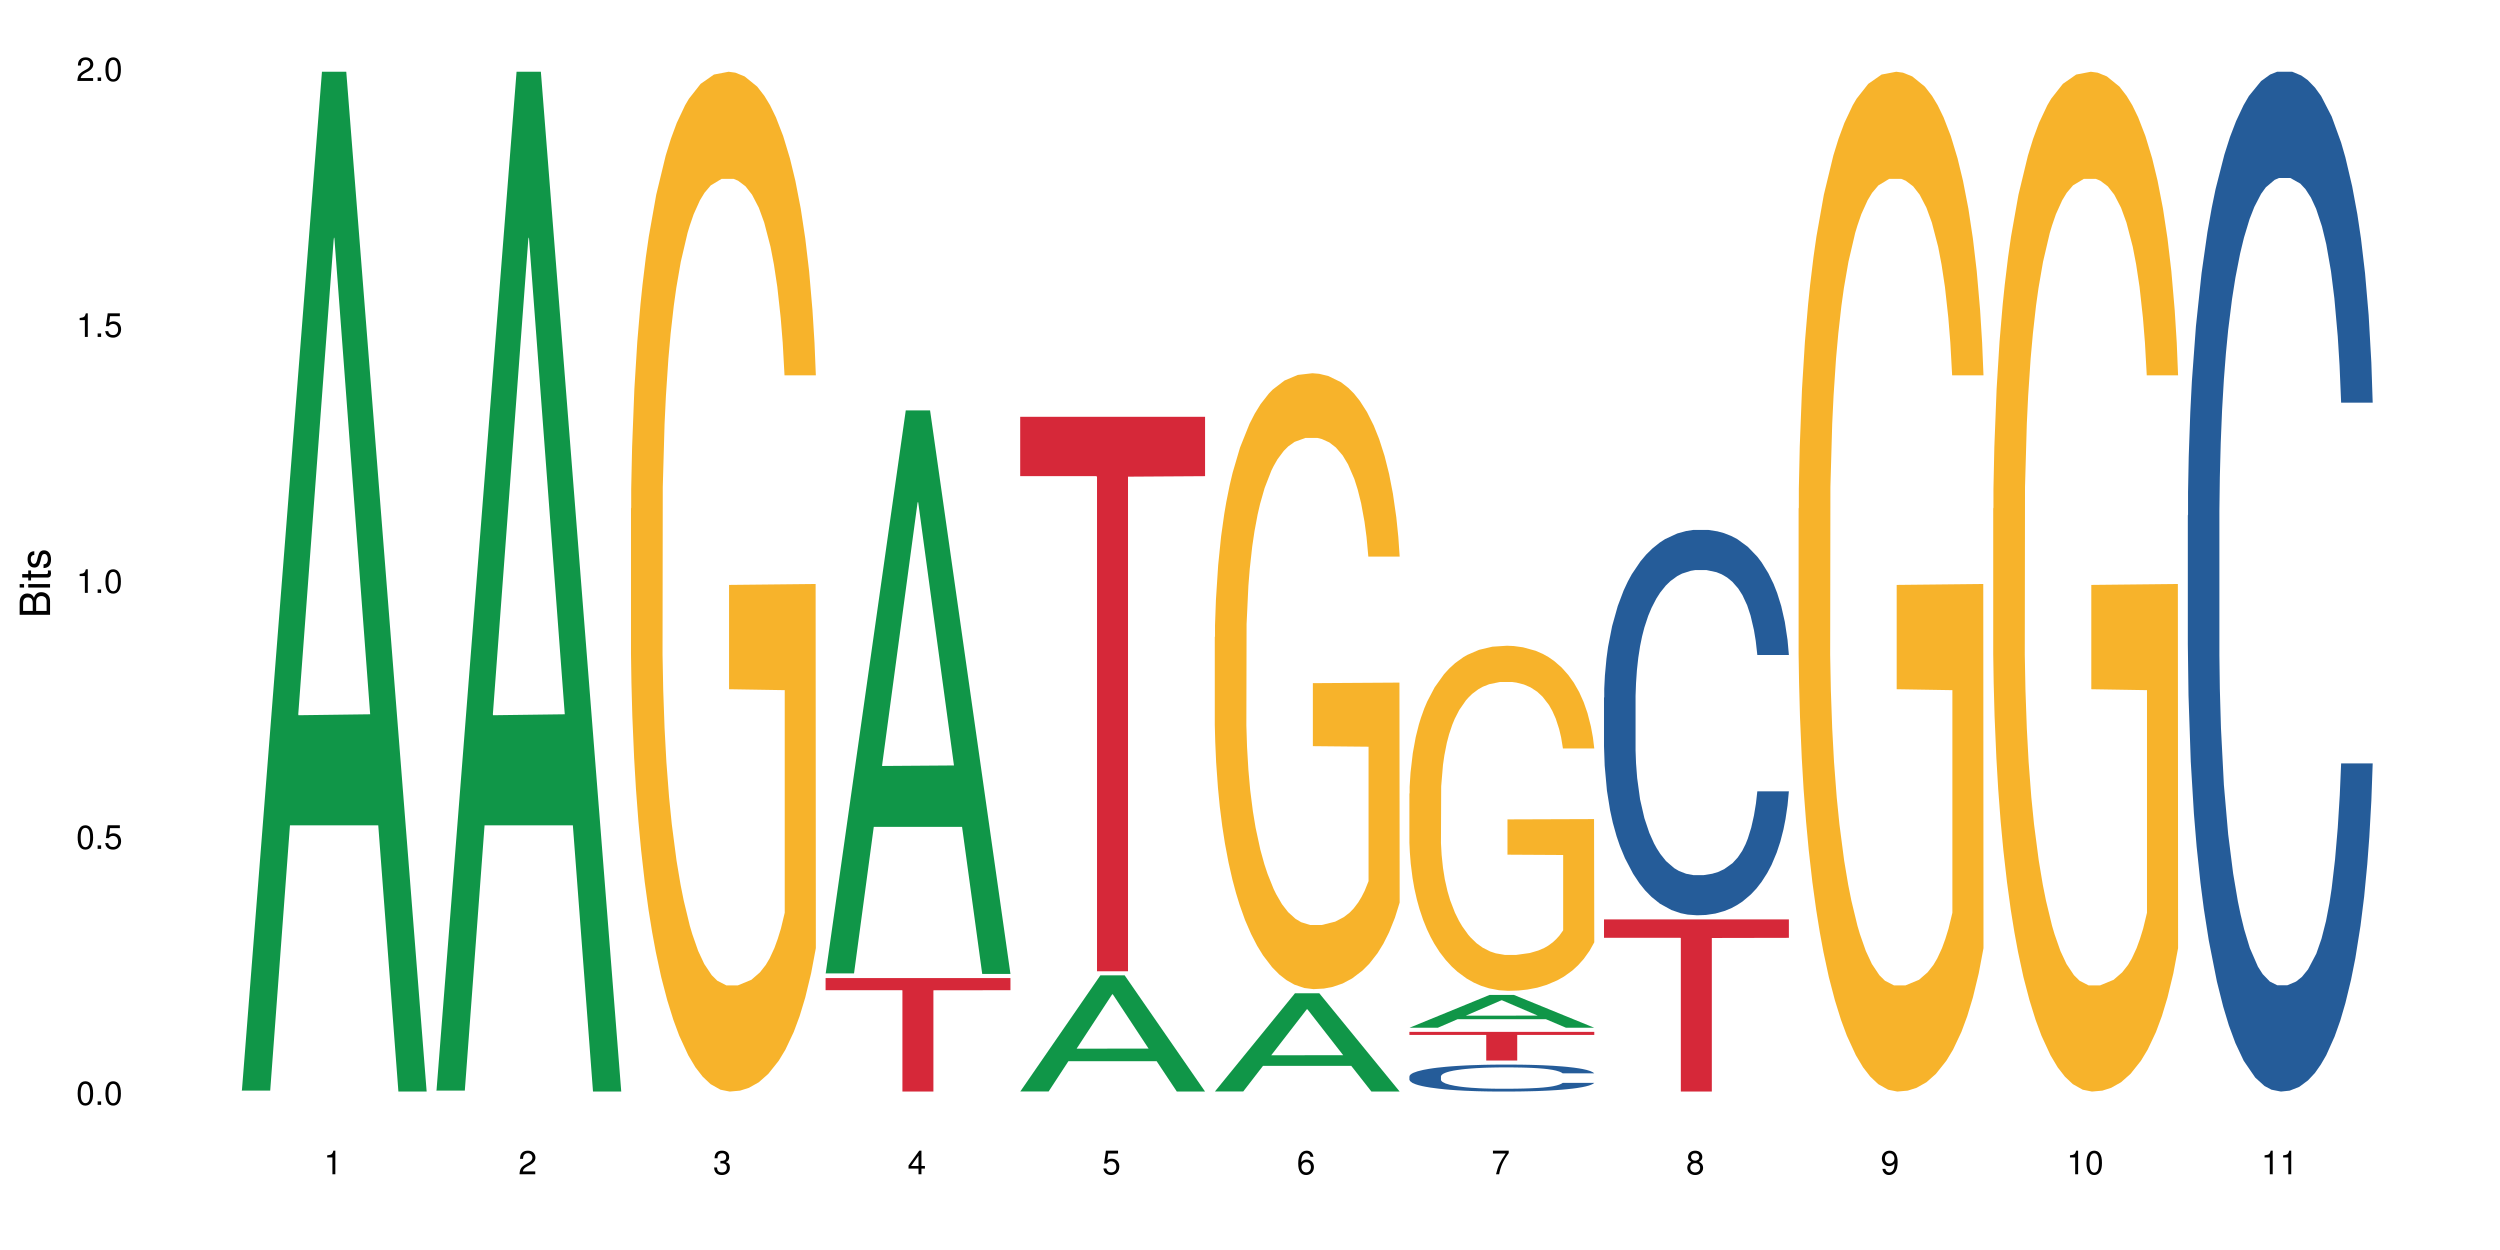 <?xml version="1.0" encoding="UTF-8"?>
<svg xmlns="http://www.w3.org/2000/svg" xmlns:xlink="http://www.w3.org/1999/xlink" width="720pt" height="360pt" viewBox="0 0 720 360" version="1.1">
<defs>
<g>
<symbol overflow="visible" id="glyph0-0">
<path style="stroke:none;" d=""/>
</symbol>
<symbol overflow="visible" id="glyph0-1">
<path style="stroke:none;" d="M 2.641 -6.797 C 2 -6.797 1.422 -6.531 1.078 -6.047 C 0.641 -5.453 0.406 -4.547 0.406 -3.297 C 0.406 -1 1.188 0.219 2.641 0.219 C 4.078 0.219 4.859 -1 4.859 -3.234 C 4.859 -4.562 4.656 -5.438 4.203 -6.047 C 3.844 -6.531 3.281 -6.797 2.641 -6.797 Z M 2.641 -6.047 C 3.547 -6.047 4 -5.125 4 -3.312 C 4 -1.375 3.562 -0.484 2.625 -0.484 C 1.734 -0.484 1.281 -1.422 1.281 -3.281 C 1.281 -5.141 1.734 -6.047 2.641 -6.047 Z M 2.641 -6.047 "/>
</symbol>
<symbol overflow="visible" id="glyph0-2">
<path style="stroke:none;" d="M 1.828 -1 L 0.828 -1 L 0.828 0 L 1.828 0 Z M 1.828 -1 "/>
</symbol>
<symbol overflow="visible" id="glyph0-3">
<path style="stroke:none;" d="M 4.562 -6.797 L 1.062 -6.797 L 0.547 -3.094 L 1.328 -3.094 C 1.719 -3.562 2.047 -3.734 2.578 -3.734 C 3.484 -3.734 4.062 -3.109 4.062 -2.094 C 4.062 -1.125 3.484 -0.531 2.578 -0.531 C 1.828 -0.531 1.375 -0.906 1.188 -1.672 L 0.328 -1.672 C 0.453 -1.109 0.547 -0.844 0.75 -0.594 C 1.125 -0.078 1.828 0.219 2.594 0.219 C 3.969 0.219 4.922 -0.781 4.922 -2.219 C 4.922 -3.562 4.031 -4.484 2.719 -4.484 C 2.25 -4.484 1.859 -4.359 1.469 -4.062 L 1.734 -5.969 L 4.562 -5.969 Z M 4.562 -6.797 "/>
</symbol>
<symbol overflow="visible" id="glyph0-4">
<path style="stroke:none;" d="M 2.484 -4.844 L 2.484 0 L 3.328 0 L 3.328 -6.797 L 2.766 -6.797 C 2.469 -5.75 2.281 -5.609 0.984 -5.453 L 0.984 -4.844 Z M 2.484 -4.844 "/>
</symbol>
<symbol overflow="visible" id="glyph0-5">
<path style="stroke:none;" d="M 4.859 -0.828 L 1.281 -0.828 C 1.359 -1.391 1.672 -1.75 2.5 -2.234 L 3.469 -2.75 C 4.406 -3.266 4.906 -3.969 4.906 -4.812 C 4.906 -5.375 4.672 -5.906 4.266 -6.266 C 3.859 -6.625 3.375 -6.797 2.719 -6.797 C 1.859 -6.797 1.219 -6.5 0.844 -5.922 C 0.609 -5.562 0.5 -5.125 0.484 -4.438 L 1.328 -4.438 C 1.359 -4.906 1.406 -5.188 1.531 -5.406 C 1.75 -5.812 2.188 -6.062 2.703 -6.062 C 3.469 -6.062 4.031 -5.516 4.031 -4.781 C 4.031 -4.25 3.719 -3.797 3.125 -3.438 L 2.234 -2.938 C 0.812 -2.141 0.406 -1.5 0.328 0 L 4.859 0 Z M 4.859 -0.828 "/>
</symbol>
<symbol overflow="visible" id="glyph0-6">
<path style="stroke:none;" d="M 2.125 -3.125 L 2.578 -3.125 C 3.516 -3.125 3.984 -2.703 3.984 -1.891 C 3.984 -1.031 3.469 -0.531 2.578 -0.531 C 1.656 -0.531 1.203 -0.984 1.156 -1.969 L 0.312 -1.969 C 0.344 -1.422 0.438 -1.078 0.609 -0.766 C 0.953 -0.109 1.625 0.219 2.547 0.219 C 3.953 0.219 4.859 -0.609 4.859 -1.906 C 4.859 -2.766 4.516 -3.25 3.703 -3.516 C 4.344 -3.766 4.656 -4.25 4.656 -4.938 C 4.656 -6.109 3.875 -6.797 2.578 -6.797 C 1.203 -6.797 0.484 -6.047 0.453 -4.609 L 1.297 -4.609 C 1.312 -5.016 1.344 -5.25 1.453 -5.453 C 1.641 -5.828 2.062 -6.062 2.594 -6.062 C 3.344 -6.062 3.797 -5.625 3.797 -4.906 C 3.797 -4.422 3.609 -4.141 3.25 -3.984 C 3.016 -3.891 2.719 -3.844 2.125 -3.844 Z M 2.125 -3.125 "/>
</symbol>
<symbol overflow="visible" id="glyph0-7">
<path style="stroke:none;" d="M 3.141 -1.625 L 3.141 0 L 3.984 0 L 3.984 -1.625 L 4.984 -1.625 L 4.984 -2.391 L 3.984 -2.391 L 3.984 -6.797 L 3.359 -6.797 L 0.266 -2.516 L 0.266 -1.625 Z M 3.141 -2.391 L 1 -2.391 L 3.141 -5.359 Z M 3.141 -2.391 "/>
</symbol>
<symbol overflow="visible" id="glyph0-8">
<path style="stroke:none;" d="M 4.781 -5.031 C 4.609 -6.141 3.891 -6.797 2.844 -6.797 C 2.094 -6.797 1.422 -6.438 1.031 -5.828 C 0.609 -5.172 0.406 -4.344 0.406 -3.094 C 0.406 -1.953 0.578 -1.234 0.984 -0.625 C 1.359 -0.078 1.953 0.219 2.703 0.219 C 3.984 0.219 4.922 -0.734 4.922 -2.078 C 4.922 -3.344 4.062 -4.234 2.844 -4.234 C 2.172 -4.234 1.641 -3.969 1.281 -3.469 C 1.281 -5.125 1.828 -6.047 2.797 -6.047 C 3.391 -6.047 3.797 -5.672 3.938 -5.031 Z M 2.734 -3.484 C 3.547 -3.484 4.062 -2.922 4.062 -2 C 4.062 -1.156 3.484 -0.531 2.703 -0.531 C 1.922 -0.531 1.328 -1.188 1.328 -2.047 C 1.328 -2.891 1.906 -3.484 2.734 -3.484 Z M 2.734 -3.484 "/>
</symbol>
<symbol overflow="visible" id="glyph0-9">
<path style="stroke:none;" d="M 4.984 -6.797 L 0.438 -6.797 L 0.438 -5.969 L 4.109 -5.969 C 2.5 -3.656 1.828 -2.234 1.328 0 L 2.219 0 C 2.594 -2.172 3.453 -4.047 4.984 -6.094 Z M 4.984 -6.797 "/>
</symbol>
<symbol overflow="visible" id="glyph0-10">
<path style="stroke:none;" d="M 3.75 -3.578 C 4.453 -4 4.688 -4.344 4.688 -4.984 C 4.688 -6.047 3.844 -6.797 2.641 -6.797 C 1.438 -6.797 0.594 -6.047 0.594 -4.984 C 0.594 -4.359 0.828 -4.016 1.516 -3.578 C 0.734 -3.203 0.359 -2.641 0.359 -1.891 C 0.359 -0.641 1.297 0.219 2.641 0.219 C 3.984 0.219 4.922 -0.641 4.922 -1.875 C 4.922 -2.641 4.531 -3.203 3.75 -3.578 Z M 2.641 -6.047 C 3.359 -6.047 3.812 -5.625 3.812 -4.969 C 3.812 -4.344 3.344 -3.922 2.641 -3.922 C 1.922 -3.922 1.453 -4.344 1.453 -4.984 C 1.453 -5.625 1.922 -6.047 2.641 -6.047 Z M 2.641 -3.203 C 3.484 -3.203 4.062 -2.672 4.062 -1.875 C 4.062 -1.062 3.484 -0.531 2.625 -0.531 C 1.797 -0.531 1.219 -1.078 1.219 -1.875 C 1.219 -2.672 1.797 -3.203 2.641 -3.203 Z M 2.641 -3.203 "/>
</symbol>
<symbol overflow="visible" id="glyph0-11">
<path style="stroke:none;" d="M 0.516 -1.547 C 0.672 -0.438 1.406 0.219 2.438 0.219 C 3.188 0.219 3.859 -0.141 4.266 -0.75 C 4.688 -1.406 4.891 -2.25 4.891 -3.484 C 4.891 -4.625 4.703 -5.359 4.312 -5.953 C 3.938 -6.5 3.344 -6.797 2.594 -6.797 C 1.297 -6.797 0.359 -5.844 0.359 -4.516 C 0.359 -3.25 1.234 -2.344 2.453 -2.344 C 3.094 -2.344 3.562 -2.578 4.016 -3.109 C 4 -1.453 3.469 -0.531 2.5 -0.531 C 1.906 -0.531 1.484 -0.906 1.359 -1.547 Z M 2.578 -6.062 C 3.375 -6.062 3.969 -5.406 3.969 -4.531 C 3.969 -3.688 3.375 -3.094 2.547 -3.094 C 1.734 -3.094 1.234 -3.672 1.234 -4.578 C 1.234 -5.438 1.797 -6.062 2.578 -6.062 Z M 2.578 -6.062 "/>
</symbol>
<symbol overflow="visible" id="glyph1-0">
<path style="stroke:none;" d=""/>
</symbol>
<symbol overflow="visible" id="glyph1-1">
<path style="stroke:none;" d="M 0 -0.953 L 0 -4.891 C 0 -5.719 -0.234 -6.344 -0.734 -6.797 C -1.188 -7.234 -1.812 -7.469 -2.5 -7.469 C -3.547 -7.469 -4.188 -7 -4.625 -5.875 C -4.984 -6.672 -5.641 -7.094 -6.531 -7.094 C -7.156 -7.094 -7.734 -6.859 -8.141 -6.391 C -8.562 -5.938 -8.75 -5.344 -8.75 -4.5 L -8.75 -0.953 Z M -4.984 -2.062 L -7.766 -2.062 L -7.766 -4.219 C -7.766 -4.844 -7.688 -5.203 -7.453 -5.5 C -7.219 -5.812 -6.859 -5.969 -6.375 -5.969 C -5.906 -5.969 -5.531 -5.812 -5.297 -5.5 C -5.062 -5.203 -4.984 -4.844 -4.984 -4.219 Z M -0.984 -2.062 L -4 -2.062 L -4 -4.781 C -4 -5.328 -3.859 -5.688 -3.578 -5.953 C -3.297 -6.219 -2.922 -6.359 -2.484 -6.359 C -2.062 -6.359 -1.688 -6.219 -1.406 -5.953 C -1.109 -5.688 -0.984 -5.328 -0.984 -4.781 Z M -0.984 -2.062 "/>
</symbol>
<symbol overflow="visible" id="glyph1-2">
<path style="stroke:none;" d="M -6.281 -1.797 L -6.281 -0.797 L 0 -0.797 L 0 -1.797 Z M -8.75 -1.797 L -8.75 -0.797 L -7.484 -0.797 L -7.484 -1.797 Z M -8.75 -1.797 "/>
</symbol>
<symbol overflow="visible" id="glyph1-3">
<path style="stroke:none;" d="M -6.281 -3.047 L -6.281 -2.016 L -8.016 -2.016 L -8.016 -1.016 L -6.281 -1.016 L -6.281 -0.172 L -5.469 -0.172 L -5.469 -1.016 L -0.719 -1.016 C -0.078 -1.016 0.281 -1.453 0.281 -2.234 C 0.281 -2.469 0.25 -2.719 0.188 -3.047 L -0.641 -3.047 C -0.609 -2.922 -0.594 -2.766 -0.594 -2.562 C -0.594 -2.141 -0.719 -2.016 -1.156 -2.016 L -5.469 -2.016 L -5.469 -3.047 Z M -6.281 -3.047 "/>
</symbol>
<symbol overflow="visible" id="glyph1-4">
<path style="stroke:none;" d="M -4.531 -5.25 C -5.766 -5.25 -6.469 -4.422 -6.469 -2.969 C -6.469 -1.516 -5.719 -0.562 -4.547 -0.562 C -3.562 -0.562 -3.094 -1.062 -2.734 -2.562 L -2.516 -3.484 C -2.344 -4.188 -2.094 -4.469 -1.625 -4.469 C -1.047 -4.469 -0.641 -3.875 -0.641 -3 C -0.641 -2.453 -0.797 -2 -1.062 -1.75 C -1.25 -1.594 -1.422 -1.531 -1.875 -1.469 L -1.875 -0.406 C -0.422 -0.453 0.281 -1.266 0.281 -2.922 C 0.281 -4.5 -0.5 -5.516 -1.719 -5.516 C -2.656 -5.516 -3.172 -4.984 -3.469 -3.734 L -3.703 -2.766 C -3.891 -1.953 -4.156 -1.609 -4.594 -1.609 C -5.172 -1.609 -5.547 -2.125 -5.547 -2.938 C -5.547 -3.75 -5.203 -4.172 -4.531 -4.203 Z M -4.531 -5.25 "/>
</symbol>
</g>
</defs>
<g id="surface39359">
<rect x="0" y="0" width="720" height="360" style="fill:rgb(100%,100%,100%);fill-opacity:1;stroke:none;"/>
<path style=" stroke:none;fill-rule:nonzero;fill:rgb(6.275%,58.824%,28.235%);fill-opacity:1;" d="M 69.629 314.094 L 69.688 313.82 L 92.723 20.664 L 99.723 20.664 L 122.875 314.371 L 114.738 314.371 L 108.938 237.703 L 83.508 237.703 L 77.82 314.094 L 69.629 314.094 L 85.957 205.988 L 106.605 205.711 L 96.309 68.648 L 96.195 68.375 L 96.082 69.199 L 85.898 205.711 L 85.957 205.988 Z M 69.629 314.094 "/>
<path style=" stroke:none;fill-rule:nonzero;fill:rgb(6.275%,58.824%,28.235%);fill-opacity:1;" d="M 125.676 314.094 L 125.734 313.82 L 148.77 20.664 L 155.77 20.664 L 178.918 314.371 L 170.785 314.371 L 164.984 237.703 L 139.555 237.703 L 133.867 314.094 L 125.676 314.094 L 142 205.988 L 162.652 205.711 L 152.355 68.648 L 152.242 68.375 L 152.129 69.199 L 141.945 205.711 L 142 205.988 Z M 125.676 314.094 "/>
<path style=" stroke:none;fill-rule:nonzero;fill:rgb(96.863%,70.196%,16.863%);fill-opacity:1;" d="M 181.723 146.461 L 181.785 146.191 L 181.785 140.828 L 182.047 128.758 L 182.695 112.129 L 183.539 98.449 L 184.449 87.719 L 185.035 82.086 L 186.008 74.039 L 186.852 68.141 L 188.996 56.07 L 191.723 44.805 L 193.215 39.977 L 194.902 35.414 L 197.305 30.32 L 198.41 28.441 L 201.785 24.148 L 205.617 21.469 L 209.836 20.664 L 211.785 20.93 L 214.449 22.004 L 218.082 24.953 L 220.16 27.637 L 221.785 30.32 L 223.473 33.805 L 225.551 39.172 L 227.5 45.609 L 229.059 52.047 L 230.617 60.094 L 231.914 68.676 L 233.02 78.062 L 233.992 89.328 L 234.578 98.715 L 234.965 108.105 L 225.941 108.105 L 225.422 98.715 L 224.836 91.477 L 223.863 82.625 L 222.891 76.188 L 221.914 71.09 L 220.098 64.117 L 218.539 59.824 L 216.59 56.07 L 214.707 53.656 L 212.566 52.047 L 211.266 51.508 L 207.824 51.508 L 204.707 53.387 L 202.891 55.531 L 201.59 57.68 L 199.773 61.703 L 198.668 64.922 L 198.02 67.066 L 196.07 75.383 L 194.773 82.891 L 194.059 87.988 L 193.148 96.035 L 192.5 103.277 L 191.785 114.004 L 191.398 122.051 L 190.879 140.293 L 190.812 188.574 L 191.008 198.766 L 191.398 209.762 L 191.918 219.418 L 192.695 229.609 L 193.477 237.391 L 194.84 247.852 L 196.008 254.824 L 196.918 259.383 L 198.668 266.625 L 199.383 269.039 L 201.07 273.867 L 202.824 277.625 L 204.969 280.844 L 206.59 282.453 L 209.188 283.793 L 212.5 283.793 L 216.395 282.184 L 218.863 280.039 L 220.551 277.891 L 221.656 276.016 L 223.02 273.062 L 223.992 270.383 L 224.902 267.43 L 226.004 262.871 L 226.004 198.766 L 209.969 198.496 L 209.969 168.457 L 234.902 168.188 L 234.965 273.062 L 233.602 280.305 L 231.914 287.281 L 230.293 292.645 L 228.602 297.203 L 226.199 302.301 L 224.254 305.52 L 221.266 309.273 L 218.539 311.688 L 215.68 313.297 L 213.148 314.102 L 210.164 314.371 L 207.5 313.836 L 204.645 312.227 L 202.371 310.078 L 200.293 307.398 L 198.215 303.91 L 195.617 298.277 L 193.93 293.719 L 192.176 288.086 L 190.422 281.379 L 188.863 274.137 L 187.824 268.504 L 186.785 262.066 L 185.684 254.02 L 184.645 244.898 L 183.863 236.586 L 183.152 227.195 L 182.633 218.344 L 182.113 206.277 L 181.852 196.621 L 181.723 188.305 Z M 181.723 146.461 "/>
<path style=" stroke:none;fill-rule:nonzero;fill:rgb(6.275%,58.824%,28.235%);fill-opacity:1;" d="M 237.77 280.344 L 237.824 280.191 L 260.863 118.188 L 267.859 118.188 L 291.012 280.496 L 282.879 280.496 L 277.074 238.129 L 251.648 238.129 L 245.961 280.344 L 237.77 280.344 L 254.094 220.602 L 274.742 220.449 L 264.449 144.707 L 264.332 144.555 L 264.219 145.012 L 254.039 220.449 L 254.094 220.602 Z M 237.77 280.344 "/>
<path style=" stroke:none;fill-rule:nonzero;fill:rgb(83.922%,15.686%,22.353%);fill-opacity:1;" d="M 237.77 281.676 L 291.012 281.676 L 291.012 285.176 L 268.82 285.207 L 268.82 314.371 L 259.895 314.371 L 259.895 285.234 L 259.766 285.176 L 237.77 285.176 Z M 237.77 281.676 "/>
<path style=" stroke:none;fill-rule:nonzero;fill:rgb(6.275%,58.824%,28.235%);fill-opacity:1;" d="M 293.816 314.34 L 293.871 314.309 L 316.91 280.898 L 323.906 280.898 L 347.059 314.371 L 338.926 314.371 L 333.121 305.633 L 307.695 305.633 L 302.008 314.34 L 293.816 314.34 L 310.141 302.02 L 330.789 301.988 L 320.492 286.367 L 320.379 286.336 L 320.266 286.43 L 310.082 301.988 L 310.141 302.02 Z M 293.816 314.34 "/>
<path style=" stroke:none;fill-rule:nonzero;fill:rgb(83.922%,15.686%,22.353%);fill-opacity:1;" d="M 293.816 120.039 L 347.059 120.039 L 347.059 137.133 L 324.867 137.281 L 324.867 279.719 L 315.941 279.719 L 315.941 137.434 L 315.812 137.133 L 293.816 137.133 Z M 293.816 120.039 "/>
<path style=" stroke:none;fill-rule:nonzero;fill:rgb(6.275%,58.824%,28.235%);fill-opacity:1;" d="M 349.859 314.344 L 349.918 314.316 L 372.957 286.051 L 379.953 286.051 L 403.105 314.371 L 394.973 314.371 L 389.168 306.977 L 363.742 306.977 L 358.051 314.344 L 349.859 314.344 L 366.188 303.918 L 386.836 303.895 L 376.539 290.676 L 376.426 290.648 L 376.312 290.73 L 366.129 303.895 L 366.188 303.918 Z M 349.859 314.344 "/>
<path style=" stroke:none;fill-rule:nonzero;fill:rgb(96.863%,70.196%,16.863%);fill-opacity:1;" d="M 349.859 183.465 L 349.926 183.305 L 349.926 180.062 L 350.188 172.773 L 350.836 162.73 L 351.68 154.469 L 352.59 147.992 L 353.172 144.59 L 354.148 139.73 L 354.992 136.164 L 357.133 128.875 L 359.859 122.074 L 361.355 119.156 L 363.043 116.402 L 365.445 113.324 L 366.547 112.191 L 369.926 109.602 L 373.758 107.98 L 377.977 107.492 L 379.926 107.656 L 382.586 108.305 L 386.223 110.086 L 388.301 111.707 L 389.926 113.324 L 391.613 115.43 L 393.691 118.672 L 395.637 122.559 L 397.195 126.445 L 398.754 131.305 L 400.055 136.488 L 401.156 142.16 L 402.133 148.961 L 402.715 154.633 L 403.105 160.301 L 394.078 160.301 L 393.559 154.633 L 392.977 150.258 L 392 144.914 L 391.027 141.027 L 390.055 137.949 L 388.234 133.734 L 386.676 131.145 L 384.73 128.875 L 382.848 127.418 L 380.703 126.445 L 379.406 126.121 L 375.965 126.121 L 372.848 127.258 L 371.027 128.551 L 369.73 129.848 L 367.914 132.277 L 366.809 134.223 L 366.16 135.52 L 364.211 140.539 L 362.914 145.074 L 362.199 148.152 L 361.289 153.012 L 360.641 157.387 L 359.926 163.867 L 359.535 168.727 L 359.016 179.742 L 358.953 208.898 L 359.145 215.055 L 359.535 221.695 L 360.055 227.527 L 360.836 233.684 L 361.613 238.379 L 362.977 244.699 L 364.145 248.91 L 365.055 251.664 L 366.809 256.035 L 367.523 257.496 L 369.211 260.41 L 370.965 262.68 L 373.105 264.621 L 374.73 265.594 L 377.328 266.402 L 380.641 266.402 L 384.535 265.434 L 387.004 264.137 L 388.691 262.84 L 389.793 261.707 L 391.156 259.926 L 392.133 258.305 L 393.039 256.523 L 394.145 253.77 L 394.145 215.055 L 378.105 214.891 L 378.105 196.75 L 403.039 196.586 L 403.105 259.926 L 401.742 264.297 L 400.055 268.508 L 398.43 271.75 L 396.742 274.504 L 394.34 277.582 L 392.391 279.523 L 389.406 281.793 L 386.676 283.25 L 383.82 284.223 L 381.289 284.707 L 378.301 284.871 L 375.641 284.547 L 372.781 283.574 L 370.508 282.277 L 368.434 280.66 L 366.355 278.551 L 363.758 275.152 L 362.066 272.398 L 360.316 268.996 L 358.562 264.945 L 357.004 260.57 L 355.965 257.172 L 354.926 253.281 L 353.82 248.422 L 352.781 242.914 L 352.004 237.895 L 351.289 232.223 L 350.77 226.879 L 350.25 219.59 L 349.992 213.758 L 349.859 208.734 Z M 349.859 183.465 "/>
<path style=" stroke:none;fill-rule:nonzero;fill:rgb(6.275%,58.824%,28.235%);fill-opacity:1;" d="M 405.906 295.988 L 405.965 295.98 L 429.004 286.539 L 436 286.539 L 459.152 295.996 L 451.016 295.996 L 445.215 293.527 L 419.789 293.527 L 414.098 295.988 L 405.906 295.988 L 422.234 292.508 L 442.883 292.5 L 432.586 288.086 L 432.473 288.078 L 432.359 288.102 L 422.176 292.5 L 422.234 292.508 Z M 405.906 295.988 "/>
<path style=" stroke:none;fill-rule:nonzero;fill:rgb(14.51%,36.078%,60%);fill-opacity:1;" d="M 405.906 309.984 L 405.973 309.977 L 405.973 309.805 L 406.168 309.535 L 406.621 309.195 L 407.078 308.961 L 408.246 308.543 L 409.867 308.137 L 411.555 307.828 L 412.789 307.641 L 413.895 307.5 L 416.426 307.238 L 418.051 307.102 L 419.805 306.98 L 421.945 306.859 L 423.504 306.789 L 427.012 306.676 L 429.609 306.625 L 431.621 306.605 L 435.973 306.605 L 438.566 306.633 L 440.453 306.668 L 442.527 306.727 L 444.281 306.789 L 447.336 306.945 L 450.062 307.145 L 451.293 307.258 L 453.242 307.477 L 454.734 307.691 L 455.773 307.875 L 456.945 308.137 L 457.984 308.457 L 458.762 308.82 L 459.152 309.125 L 450.062 309.125 L 449.605 308.84 L 449.086 308.621 L 448.113 308.332 L 447.141 308.125 L 445.777 307.918 L 444.543 307.785 L 442.855 307.648 L 441.359 307.562 L 439.801 307.5 L 438.309 307.457 L 435.453 307.414 L 432.141 307.414 L 430.906 307.43 L 428.375 307.484 L 427.012 307.535 L 425.062 307.633 L 423.699 307.727 L 422.074 307.867 L 420.973 307.988 L 419.609 308.176 L 418.633 308.336 L 417.531 308.57 L 416.883 308.75 L 416.297 308.949 L 415.777 309.184 L 415.387 309.43 L 415.129 309.691 L 414.996 309.949 L 414.996 311.047 L 415.129 311.305 L 415.453 311.602 L 416.297 312.035 L 417.531 312.41 L 418.957 312.711 L 420.324 312.922 L 421.102 313.023 L 422.141 313.137 L 423.766 313.277 L 426.102 313.418 L 427.465 313.477 L 429.543 313.531 L 431.684 313.562 L 434.543 313.562 L 437.074 313.531 L 438.762 313.496 L 440.516 313.441 L 442.918 313.32 L 444.41 313.207 L 445.711 313.07 L 446.684 312.938 L 447.336 312.824 L 448.309 312.602 L 449.086 312.363 L 449.672 312.113 L 450.062 311.871 L 459.152 311.871 L 458.762 312.156 L 458.176 312.434 L 457.594 312.641 L 456.684 312.887 L 455.645 313.105 L 454.152 313.355 L 452.918 313.52 L 451.293 313.695 L 449.801 313.832 L 448.18 313.953 L 445.777 314.094 L 444.219 314.164 L 442.527 314.23 L 440.516 314.285 L 437.984 314.336 L 435.258 314.363 L 432.723 314.371 L 429.996 314.355 L 427.984 314.328 L 425.32 314.266 L 422.012 314.137 L 419.609 314 L 417.727 313.867 L 416.102 313.727 L 414.285 313.531 L 411.945 313.223 L 410.52 312.98 L 409.543 312.781 L 408.441 312.504 L 407.66 312.254 L 406.75 311.859 L 406.102 311.355 L 405.906 310.965 Z M 405.906 309.984 "/>
<path style=" stroke:none;fill-rule:nonzero;fill:rgb(96.863%,70.196%,16.863%);fill-opacity:1;" d="M 405.906 228.543 L 405.973 228.449 L 405.973 226.637 L 406.23 222.551 L 406.883 216.922 L 407.727 212.293 L 408.633 208.664 L 409.219 206.758 L 410.191 204.035 L 411.039 202.039 L 413.18 197.953 L 415.906 194.141 L 417.402 192.508 L 419.09 190.965 L 421.492 189.238 L 422.594 188.605 L 425.973 187.152 L 429.801 186.246 L 434.023 185.973 L 435.973 186.062 L 438.633 186.426 L 442.27 187.426 L 444.348 188.332 L 445.969 189.238 L 447.66 190.418 L 449.738 192.234 L 451.684 194.414 L 453.242 196.59 L 454.801 199.316 L 456.102 202.219 L 457.203 205.395 L 458.176 209.207 L 458.762 212.383 L 459.152 215.562 L 450.125 215.562 L 449.605 212.383 L 449.023 209.934 L 448.047 206.938 L 447.074 204.762 L 446.102 203.035 L 444.281 200.676 L 442.723 199.223 L 440.777 197.953 L 438.895 197.137 L 436.75 196.59 L 435.453 196.41 L 432.012 196.41 L 428.895 197.047 L 427.074 197.77 L 425.777 198.496 L 423.957 199.859 L 422.855 200.949 L 422.207 201.676 L 420.258 204.488 L 418.957 207.031 L 418.246 208.754 L 417.336 211.477 L 416.688 213.93 L 415.973 217.559 L 415.582 220.281 L 415.062 226.453 L 414.996 242.793 L 415.191 246.242 L 415.582 249.961 L 416.102 253.23 L 416.883 256.68 L 417.66 259.312 L 419.023 262.852 L 420.191 265.211 L 421.102 266.754 L 422.855 269.203 L 423.57 270.02 L 425.258 271.656 L 427.012 272.926 L 429.152 274.016 L 430.777 274.559 L 433.375 275.012 L 436.684 275.012 L 440.582 274.469 L 443.047 273.742 L 444.738 273.016 L 445.84 272.383 L 447.203 271.383 L 448.18 270.477 L 449.086 269.477 L 450.191 267.934 L 450.191 246.242 L 434.152 246.148 L 434.152 235.984 L 459.086 235.895 L 459.152 271.383 L 457.789 273.832 L 456.102 276.191 L 454.477 278.008 L 452.789 279.551 L 450.387 281.277 L 448.438 282.367 L 445.449 283.637 L 442.723 284.453 L 439.867 284.996 L 437.336 285.27 L 434.348 285.359 L 431.684 285.18 L 428.828 284.633 L 426.555 283.91 L 424.477 283 L 422.398 281.82 L 419.805 279.914 L 418.113 278.371 L 416.363 276.465 L 414.609 274.195 L 413.051 271.746 L 412.012 269.84 L 410.973 267.66 L 409.867 264.938 L 408.828 261.852 L 408.051 259.039 L 407.336 255.863 L 406.816 252.867 L 406.297 248.781 L 406.039 245.516 L 405.906 242.699 Z M 405.906 228.543 "/>
<path style=" stroke:none;fill-rule:nonzero;fill:rgb(83.922%,15.686%,22.353%);fill-opacity:1;" d="M 405.906 297.176 L 459.152 297.176 L 459.152 298.059 L 436.961 298.066 L 436.961 305.426 L 428.035 305.426 L 428.035 298.074 L 427.902 298.059 L 405.906 298.059 Z M 405.906 297.176 "/>
<path style=" stroke:none;fill-rule:nonzero;fill:rgb(14.51%,36.078%,60%);fill-opacity:1;" d="M 461.953 200.91 L 462.02 200.809 L 462.02 198.375 L 462.215 194.52 L 462.668 189.652 L 463.121 186.301 L 464.293 180.316 L 465.914 174.535 L 467.602 170.07 L 468.836 167.434 L 469.941 165.402 L 472.473 161.648 L 474.098 159.723 L 475.848 157.996 L 477.992 156.273 L 479.551 155.258 L 483.059 153.637 L 485.652 152.926 L 487.668 152.621 L 492.016 152.621 L 494.613 153.027 L 496.496 153.535 L 498.574 154.348 L 500.328 155.258 L 503.379 157.492 L 506.109 160.332 L 507.34 161.953 L 509.289 165.098 L 510.781 168.145 L 511.82 170.781 L 512.992 174.535 L 514.027 179.102 L 514.809 184.273 L 515.199 188.637 L 506.109 188.637 L 505.652 184.578 L 505.133 181.434 L 504.16 177.273 L 503.188 174.332 L 501.82 171.391 L 500.59 169.461 L 498.898 167.535 L 497.406 166.316 L 495.848 165.402 L 494.355 164.797 L 491.496 164.188 L 488.188 164.188 L 486.953 164.391 L 484.422 165.199 L 483.059 165.91 L 481.109 167.332 L 479.746 168.648 L 478.121 170.68 L 477.02 172.402 L 475.656 175.043 L 474.68 177.375 L 473.578 180.723 L 472.926 183.258 L 472.344 186.102 L 471.824 189.449 L 471.434 193 L 471.176 196.75 L 471.043 200.402 L 471.043 216.129 L 471.176 219.781 L 471.5 224.043 L 472.344 230.23 L 473.578 235.605 L 475.004 239.867 L 476.367 242.91 L 477.148 244.332 L 478.188 245.953 L 479.809 247.984 L 482.148 250.012 L 483.512 250.824 L 485.59 251.637 L 487.73 252.043 L 490.59 252.043 L 493.121 251.637 L 494.809 251.129 L 496.562 250.316 L 498.965 248.594 L 500.457 246.969 L 501.758 245.043 L 502.73 243.113 L 503.379 241.492 L 504.355 238.348 L 505.133 234.898 L 505.719 231.348 L 506.109 227.898 L 515.199 227.898 L 514.809 231.953 L 514.223 235.91 L 513.641 238.855 L 512.73 242.406 L 511.691 245.551 L 510.199 249.102 L 508.965 251.434 L 507.34 253.969 L 505.848 255.898 L 504.223 257.621 L 501.82 259.652 L 500.262 260.664 L 498.574 261.578 L 496.562 262.391 L 494.031 263.102 L 491.305 263.508 L 488.77 263.605 L 486.043 263.406 L 484.031 263 L 481.367 262.086 L 478.059 260.258 L 475.656 258.332 L 473.77 256.406 L 472.148 254.375 L 470.332 251.637 L 467.992 247.172 L 466.562 243.723 L 465.59 240.883 L 464.484 236.926 L 463.707 233.375 L 462.797 227.695 L 462.148 220.492 L 461.953 214.91 Z M 461.953 200.91 "/>
<path style=" stroke:none;fill-rule:nonzero;fill:rgb(83.922%,15.686%,22.353%);fill-opacity:1;" d="M 461.953 264.785 L 515.199 264.785 L 515.199 270.094 L 493.008 270.141 L 493.008 314.371 L 484.078 314.371 L 484.078 270.188 L 483.949 270.094 L 461.953 270.094 Z M 461.953 264.785 "/>
<path style=" stroke:none;fill-rule:nonzero;fill:rgb(96.863%,70.196%,16.863%);fill-opacity:1;" d="M 518 146.461 L 518.066 146.191 L 518.066 140.828 L 518.324 128.758 L 518.973 112.129 L 519.816 98.449 L 520.727 87.719 L 521.312 82.086 L 522.285 74.039 L 523.129 68.141 L 525.273 56.07 L 528 44.805 L 529.492 39.977 L 531.18 35.414 L 533.582 30.32 L 534.688 28.441 L 538.062 24.148 L 541.895 21.469 L 546.117 20.664 L 548.062 20.93 L 550.727 22.004 L 554.363 24.953 L 556.441 27.637 L 558.062 30.32 L 559.75 33.805 L 561.828 39.172 L 563.777 45.609 L 565.336 52.047 L 566.895 60.094 L 568.191 68.676 L 569.297 78.062 L 570.27 89.328 L 570.855 98.715 L 571.246 108.105 L 562.219 108.105 L 561.699 98.715 L 561.113 91.477 L 560.141 82.625 L 559.168 76.188 L 558.191 71.09 L 556.375 64.117 L 554.816 59.824 L 552.867 56.07 L 550.984 53.656 L 548.844 52.047 L 547.543 51.508 L 544.102 51.508 L 540.984 53.387 L 539.168 55.531 L 537.871 57.68 L 536.051 61.703 L 534.949 64.922 L 534.297 67.066 L 532.352 75.383 L 531.051 82.891 L 530.336 87.988 L 529.43 96.035 L 528.777 103.277 L 528.066 114.004 L 527.676 122.051 L 527.156 140.293 L 527.09 188.574 L 527.285 198.766 L 527.676 209.762 L 528.195 219.418 L 528.973 229.609 L 529.754 237.391 L 531.117 247.852 L 532.285 254.824 L 533.195 259.383 L 534.949 266.625 L 535.66 269.039 L 537.352 273.867 L 539.102 277.625 L 541.246 280.844 L 542.867 282.453 L 545.465 283.793 L 548.777 283.793 L 552.672 282.184 L 555.141 280.039 L 556.828 277.891 L 557.934 276.016 L 559.297 273.062 L 560.27 270.383 L 561.18 267.43 L 562.285 262.871 L 562.285 198.766 L 546.246 198.496 L 546.246 168.457 L 571.18 168.188 L 571.246 273.062 L 569.879 280.305 L 568.191 287.281 L 566.57 292.645 L 564.883 297.203 L 562.477 302.301 L 560.531 305.52 L 557.543 309.273 L 554.816 311.688 L 551.961 313.297 L 549.426 314.102 L 546.441 314.371 L 543.777 313.836 L 540.922 312.227 L 538.648 310.078 L 536.57 307.398 L 534.492 303.91 L 531.895 298.277 L 530.207 293.719 L 528.453 288.086 L 526.699 281.379 L 525.145 274.137 L 524.105 268.504 L 523.066 262.066 L 521.961 254.02 L 520.922 244.898 L 520.145 236.586 L 519.43 227.195 L 518.91 218.344 L 518.391 206.277 L 518.129 196.621 L 518 188.305 Z M 518 146.461 "/>
<path style=" stroke:none;fill-rule:nonzero;fill:rgb(96.863%,70.196%,16.863%);fill-opacity:1;" d="M 574.047 146.461 L 574.113 146.191 L 574.113 140.828 L 574.371 128.758 L 575.02 112.129 L 575.863 98.449 L 576.773 87.719 L 577.359 82.086 L 578.332 74.039 L 579.176 68.141 L 581.32 56.07 L 584.047 44.805 L 585.539 39.977 L 587.227 35.414 L 589.629 30.32 L 590.734 28.441 L 594.109 24.148 L 597.941 21.469 L 602.16 20.664 L 604.109 20.93 L 606.773 22.004 L 610.41 24.953 L 612.484 27.637 L 614.109 30.32 L 615.797 33.805 L 617.875 39.172 L 619.824 45.609 L 621.383 52.047 L 622.941 60.094 L 624.238 68.676 L 625.344 78.062 L 626.316 89.328 L 626.902 98.715 L 627.289 108.105 L 618.266 108.105 L 617.746 98.715 L 617.16 91.477 L 616.188 82.625 L 615.215 76.188 L 614.238 71.09 L 612.422 64.117 L 610.863 59.824 L 608.914 56.07 L 607.031 53.656 L 604.891 52.047 L 603.59 51.508 L 600.148 51.508 L 597.031 53.387 L 595.215 55.531 L 593.914 57.68 L 592.098 61.703 L 590.992 64.922 L 590.344 67.066 L 588.398 75.383 L 587.098 82.891 L 586.383 87.988 L 585.477 96.035 L 584.824 103.277 L 584.109 114.004 L 583.723 122.051 L 583.203 140.293 L 583.137 188.574 L 583.332 198.766 L 583.723 209.762 L 584.242 219.418 L 585.02 229.609 L 585.801 237.391 L 587.164 247.852 L 588.332 254.824 L 589.242 259.383 L 590.992 266.625 L 591.707 269.039 L 593.395 273.867 L 595.148 277.625 L 597.293 280.844 L 598.914 282.453 L 601.512 283.793 L 604.824 283.793 L 608.719 282.184 L 611.188 280.039 L 612.875 277.891 L 613.98 276.016 L 615.344 273.062 L 616.316 270.383 L 617.227 267.43 L 618.332 262.871 L 618.332 198.766 L 602.293 198.496 L 602.293 168.457 L 627.227 168.188 L 627.289 273.062 L 625.926 280.305 L 624.238 287.281 L 622.617 292.645 L 620.926 297.203 L 618.523 302.301 L 616.578 305.52 L 613.59 309.273 L 610.863 311.688 L 608.008 313.297 L 605.473 314.102 L 602.488 314.371 L 599.824 313.836 L 596.969 312.227 L 594.695 310.078 L 592.617 307.398 L 590.539 303.91 L 587.941 298.277 L 586.254 293.719 L 584.5 288.086 L 582.746 281.379 L 581.188 274.137 L 580.148 268.504 L 579.109 262.066 L 578.008 254.02 L 576.969 244.898 L 576.188 236.586 L 575.477 227.195 L 574.957 218.344 L 574.438 206.277 L 574.176 196.621 L 574.047 188.305 Z M 574.047 146.461 "/>
<path style=" stroke:none;fill-rule:nonzero;fill:rgb(14.51%,36.078%,60%);fill-opacity:1;" d="M 630.094 148.457 L 630.156 148.188 L 630.156 141.742 L 630.352 131.543 L 630.809 118.656 L 631.262 109.797 L 632.43 93.957 L 634.055 78.652 L 635.742 66.84 L 636.977 59.859 L 638.078 54.492 L 640.613 44.559 L 642.234 39.457 L 643.988 34.891 L 646.133 30.328 L 647.691 27.645 L 651.195 23.348 L 653.793 21.469 L 655.805 20.664 L 660.156 20.664 L 662.754 21.738 L 664.637 23.078 L 666.715 25.227 L 668.469 27.645 L 671.52 33.551 L 674.246 41.066 L 675.48 45.363 L 677.43 53.684 L 678.922 61.738 L 679.961 68.719 L 681.129 78.652 L 682.168 90.734 L 682.949 104.426 L 683.336 115.969 L 674.246 115.969 L 673.793 105.23 L 673.273 96.91 L 672.297 85.902 L 671.324 78.117 L 669.961 70.332 L 668.727 65.23 L 667.039 60.129 L 665.547 56.906 L 663.988 54.492 L 662.492 52.879 L 659.637 51.27 L 656.324 51.27 L 655.09 51.805 L 652.559 53.953 L 651.195 55.832 L 649.246 59.59 L 647.883 63.082 L 646.262 68.449 L 645.156 73.016 L 643.793 79.996 L 642.82 86.172 L 641.715 95.031 L 641.066 101.742 L 640.48 109.258 L 639.961 118.117 L 639.574 127.516 L 639.312 137.449 L 639.184 147.113 L 639.184 188.727 L 639.312 198.391 L 639.637 209.668 L 640.48 226.043 L 641.715 240.273 L 643.145 251.547 L 644.508 259.602 L 645.285 263.359 L 646.324 267.656 L 647.949 273.027 L 650.285 278.395 L 651.648 280.543 L 653.727 282.691 L 655.871 283.766 L 658.727 283.766 L 661.262 282.691 L 662.949 281.348 L 664.703 279.199 L 667.105 274.637 L 668.598 270.34 L 669.895 265.242 L 670.871 260.141 L 671.52 255.844 L 672.492 247.52 L 673.273 238.395 L 673.855 228.996 L 674.246 219.867 L 683.336 219.867 L 682.949 230.609 L 682.363 241.078 L 681.777 248.863 L 680.871 258.262 L 679.832 266.582 L 678.336 275.98 L 677.105 282.152 L 675.48 288.867 L 673.988 293.969 L 672.363 298.531 L 669.961 303.898 L 668.402 306.586 L 666.715 309 L 664.703 311.148 L 662.168 313.027 L 659.441 314.102 L 656.91 314.371 L 654.184 313.832 L 652.168 312.762 L 649.508 310.344 L 646.195 305.512 L 643.793 300.41 L 641.91 295.309 L 640.289 289.941 L 638.469 282.691 L 636.133 270.879 L 634.703 261.75 L 633.73 254.234 L 632.625 243.762 L 631.848 234.367 L 630.938 219.332 L 630.289 200.27 L 630.094 185.504 Z M 630.094 148.457 "/>
<g style="fill:rgb(0%,0%,0%);fill-opacity:1;">
  <use xlink:href="#glyph0-1" x="21.957" y="318.198"/>
  <use xlink:href="#glyph0-2" x="27.291" y="318.198"/>
  <use xlink:href="#glyph0-1" x="29.958" y="318.198"/>
</g>
<g style="fill:rgb(0%,0%,0%);fill-opacity:1;">
  <use xlink:href="#glyph0-1" x="21.957" y="244.476"/>
  <use xlink:href="#glyph0-2" x="27.291" y="244.476"/>
  <use xlink:href="#glyph0-3" x="29.958" y="244.476"/>
</g>
<g style="fill:rgb(0%,0%,0%);fill-opacity:1;">
  <use xlink:href="#glyph0-4" x="21.957" y="170.753"/>
  <use xlink:href="#glyph0-2" x="27.291" y="170.753"/>
  <use xlink:href="#glyph0-1" x="29.958" y="170.753"/>
</g>
<g style="fill:rgb(0%,0%,0%);fill-opacity:1;">
  <use xlink:href="#glyph0-4" x="21.957" y="97.034"/>
  <use xlink:href="#glyph0-2" x="27.291" y="97.034"/>
  <use xlink:href="#glyph0-3" x="29.958" y="97.034"/>
</g>
<g style="fill:rgb(0%,0%,0%);fill-opacity:1;">
  <use xlink:href="#glyph0-5" x="21.957" y="23.312"/>
  <use xlink:href="#glyph0-2" x="27.291" y="23.312"/>
  <use xlink:href="#glyph0-1" x="29.958" y="23.312"/>
</g>
<g style="fill:rgb(0%,0%,0%);fill-opacity:1;">
  <use xlink:href="#glyph0-4" x="93.25" y="338.19"/>
</g>
<g style="fill:rgb(0%,0%,0%);fill-opacity:1;">
  <use xlink:href="#glyph0-5" x="149.297" y="338.19"/>
</g>
<g style="fill:rgb(0%,0%,0%);fill-opacity:1;">
  <use xlink:href="#glyph0-6" x="205.344" y="338.19"/>
</g>
<g style="fill:rgb(0%,0%,0%);fill-opacity:1;">
  <use xlink:href="#glyph0-7" x="261.391" y="338.19"/>
</g>
<g style="fill:rgb(0%,0%,0%);fill-opacity:1;">
  <use xlink:href="#glyph0-3" x="317.438" y="338.19"/>
</g>
<g style="fill:rgb(0%,0%,0%);fill-opacity:1;">
  <use xlink:href="#glyph0-8" x="373.484" y="338.19"/>
</g>
<g style="fill:rgb(0%,0%,0%);fill-opacity:1;">
  <use xlink:href="#glyph0-9" x="429.531" y="338.19"/>
</g>
<g style="fill:rgb(0%,0%,0%);fill-opacity:1;">
  <use xlink:href="#glyph0-10" x="485.574" y="338.19"/>
</g>
<g style="fill:rgb(0%,0%,0%);fill-opacity:1;">
  <use xlink:href="#glyph0-11" x="541.621" y="338.19"/>
</g>
<g style="fill:rgb(0%,0%,0%);fill-opacity:1;">
  <use xlink:href="#glyph0-4" x="595.168" y="338.19"/>
  <use xlink:href="#glyph0-1" x="600.502" y="338.19"/>
</g>
<g style="fill:rgb(0%,0%,0%);fill-opacity:1;">
  <use xlink:href="#glyph0-4" x="651.215" y="338.19"/>
  <use xlink:href="#glyph0-4" x="656.549" y="338.19"/>
</g>
<g style="fill:rgb(0%,0%,0%);fill-opacity:1;">
  <use xlink:href="#glyph1-1" x="14.412" y="178.016"/>
  <use xlink:href="#glyph1-2" x="14.412" y="170.012"/>
  <use xlink:href="#glyph1-3" x="14.412" y="167.348"/>
  <use xlink:href="#glyph1-4" x="14.412" y="164.012"/>
</g>
</g>
</svg>
